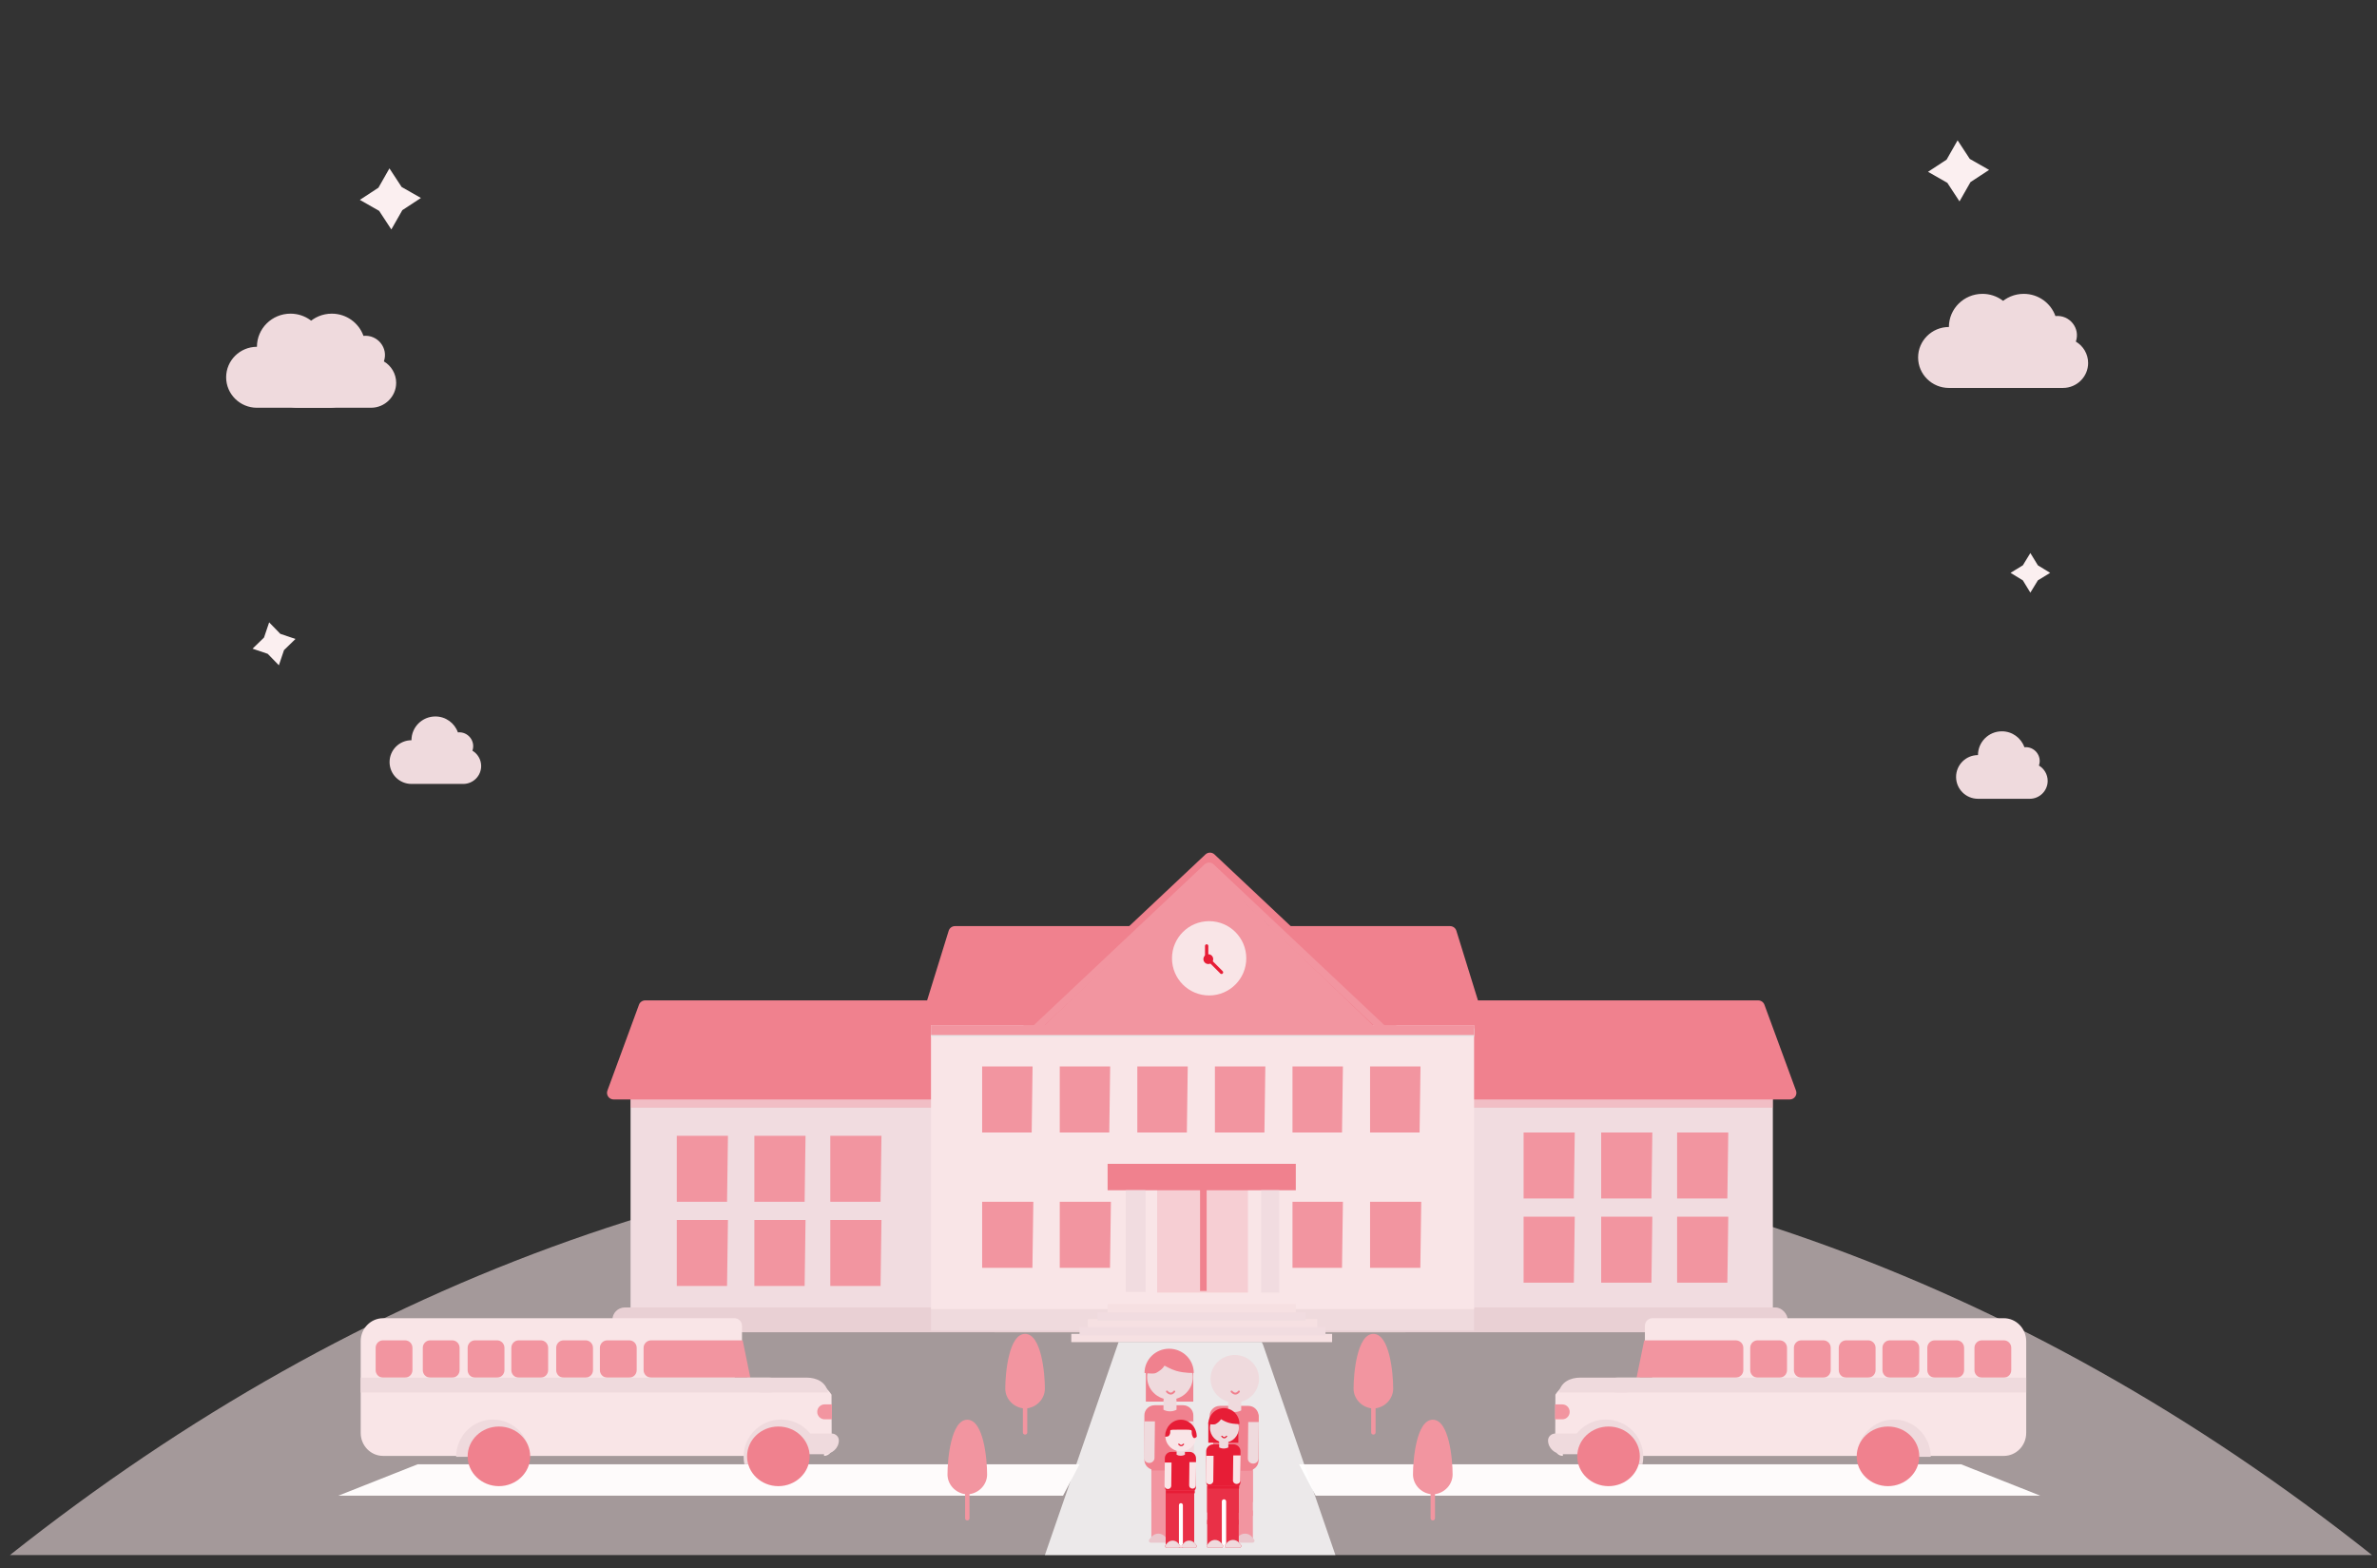 <?xml version="1.0" encoding="UTF-8"?>
<svg width="1440px" height="950px" viewBox="0 0 1440 950" version="1.1" xmlns="http://www.w3.org/2000/svg" xmlns:xlink="http://www.w3.org/1999/xlink">
    <rect x="0" y="0" width="1440" height="950" fill="#333333" stroke="none"/>
    <!-- Generator: Sketch 50 (54983) - http://www.bohemiancoding.com/sketch -->
    <title>landing - background</title>
    <desc>Created with Sketch.</desc>
    <defs>
        <path d="M145.416,18.434 L145.416,31.979 C145.416,34.473 147.413,36.494 149.875,36.494 L163.25,36.494 C165.713,36.494 167.709,34.473 167.709,31.979 L167.709,18.434 C167.709,15.941 165.713,13.919 163.25,13.919 L149.875,13.919 C147.413,13.919 145.416,15.941 145.416,18.434 Z" id="path-1"></path>
        <path d="M30.214,42.77 C28.297,44.666 26.196,46.382 23.941,47.891 L23.941,40.002 L30.214,40.002 L30.214,42.77 Z" id="path-3"></path>
        <path d="M30.47,42.589 C29.416,43.643 28.306,44.643 27.144,45.584 L27.144,40.002 L30.47,40.002 L30.47,42.589 Z" id="path-5"></path>
        <path d="M30.214,42.651 C28.296,44.546 26.196,46.261 23.941,47.77 L23.941,35.107 L30.214,35.107 L30.214,42.651 Z" id="path-7"></path>
        <path d="M30.47,42.47 C29.416,43.524 28.306,44.523 27.144,45.464 L27.144,35.107 L30.47,35.107 L30.47,42.47 Z" id="path-9"></path>
        <path d="M0.805,55.041 C2.939,55.005 5.035,54.816 7.082,54.483 L7.082,42.449 L0.805,42.449 L0.805,55.041 Z" id="path-11"></path>
        <path d="M0.805,55.056 C3.071,55.018 5.294,54.807 7.46,54.435 L7.46,41.75 L0.805,41.75 L0.805,55.056 Z" id="path-13"></path>
        <path d="M7.239,48.393 C5.712,49.911 4.04,51.285 2.244,52.494 L2.244,46.176 L7.239,46.176 L7.239,48.393 Z" id="path-15"></path>
        <path d="M7.443,48.248 C6.603,49.092 5.72,49.893 4.795,50.646 L4.795,46.176 L7.443,46.176 L7.443,48.248 Z" id="path-17"></path>
        <path d="M22.826,61.22 C24.525,61.191 26.194,61.039 27.823,60.773 L27.823,51.135 L22.826,51.135 L22.826,61.22 Z" id="path-19"></path>
        <path d="M22.826,61.231 C24.63,61.201 26.399,61.032 28.124,60.734 L28.124,50.575 L22.826,50.575 L22.826,61.231 Z" id="path-21"></path>
        <path d="M145.416,18.434 L145.416,31.979 C145.416,34.473 147.413,36.494 149.875,36.494 L163.25,36.494 C165.713,36.494 167.709,34.473 167.709,31.979 L167.709,18.434 C167.709,15.941 165.713,13.919 163.25,13.919 L149.875,13.919 C147.413,13.919 145.416,15.941 145.416,18.434 Z" id="path-23"></path>
    </defs>
    <g id="Finals" stroke="none" stroke-width="1" fill="none" fill-rule="evenodd">
        <g id="Skool-Tales--Landing" transform="translate(0, -109)">
            <g id="Hero" transform="translate(6, 41)">
                <g id="illustration" transform="translate(0, 153)">
                    <g id="background-clouds" transform="translate(131, 0)">
                        <path d="M149.197,369.737 C151.214,363.939 146.495,358.037 140.395,358.642 C138.417,353.028 133.062,349 126.746,349 C118.752,349 112.27,355.445 112.27,363.4 C104.939,363.4 99,369.344 99,376.635 C99,383.926 104.939,389.87 112.27,389.87 L143.635,389.87 C149.63,389.87 154.492,385 154.492,379.035 C154.492,375.095 152.364,371.624 149.197,369.737 Z" id="Stroke-1" fill="#EFDADD"></path>
                        <path d="M1098.197,378.737 C1100.214,372.939 1095.495,367.037 1089.395,367.642 C1087.417,362.028 1082.062,358 1075.746,358 C1067.752,358 1061.27,364.445 1061.27,372.4 C1053.939,372.4 1048,378.344 1048,385.635 C1048,392.926 1053.939,398.87 1061.27,398.87 L1092.635,398.87 C1098.63,398.87 1103.492,394 1103.492,388.035 C1103.492,384.095 1101.364,380.624 1098.197,378.737 Z" id="Stroke-1" fill="#EFDADD"></path>
                        <path d="M70.558,133.922 C73.393,125.835 66.76,117.604 58.185,118.448 C55.405,110.618 47.878,105 39,105 C27.763,105 18.652,113.989 18.652,125.083 C8.348,125.083 0,133.373 0,143.542 C0,153.711 8.348,162 18.652,162 L62.739,162 C71.167,162 78,155.208 78,146.889 C78,141.394 75.009,136.553 70.558,133.922 Z" id="Stroke-1" fill="#EFDADD"></path>
                        <path d="M95.558,133.922 C98.393,125.835 91.76,117.604 83.185,118.448 C80.405,110.618 72.878,105 64,105 C52.763,105 43.652,113.989 43.652,125.083 C33.348,125.083 25,133.373 25,143.542 C25,153.711 33.348,162 43.652,162 L87.739,162 C96.167,162 103,155.208 103,146.889 C103,141.394 100.009,136.553 95.558,133.922 Z" id="Stroke-1-Copy" fill="#EFDADD"></path>
                        <path d="M1095.558,121.922 C1098.393,113.835 1091.76,105.604 1083.185,106.448 C1080.405,98.618 1072.878,93 1064,93 C1052.763,93 1043.652,101.989 1043.652,113.083 C1033.348,113.083 1025,121.373 1025,131.542 C1025,141.711 1033.348,150 1043.652,150 L1087.739,150 C1096.167,150 1103,143.208 1103,134.889 C1103,129.394 1100.009,124.553 1095.558,121.922 Z" id="Stroke-1" fill="#EFDADD"></path>
                        <path d="M1120.558,121.922 C1123.393,113.835 1116.76,105.604 1108.185,106.448 C1105.405,98.618 1097.878,93 1089,93 C1077.763,93 1068.652,101.989 1068.652,113.083 C1058.348,113.083 1050,121.373 1050,131.542 C1050,141.711 1058.348,150 1068.652,150 L1112.739,150 C1121.167,150 1128,143.208 1128,134.889 C1128,129.394 1125.009,124.553 1120.558,121.922 Z" id="Stroke-1-Copy" fill="#EFDADD"></path>
                        <polygon id="Fill-17" fill="#FBEFF0" points="98.925 17 106.302 28.261 118 34.924 106.74 42.302 100.075 54 92.694 42.739 81 36.075 92.263 28.697"></polygon>
                        <polygon id="Fill-17-Copy" fill="#FBEFF0" points="1048.925 0 1056.302 11.261 1068 17.924 1056.74 25.302 1050.075 37 1042.694 25.739 1031 19.075 1042.263 11.697"></polygon>
                        <polygon id="Fill-18" fill="#FBEFF0" points="1093.003 250 1097.555 257.448 1105 262.002 1097.555 266.555 1093.003 274 1088.449 266.555 1081 262.002 1088.449 257.448"></polygon>
                        <polygon id="Fill-19" fill="#FBEFF0" points="22.95 301.187 16 307.947 25.186 311.053 31.948 318 35.05 308.815 42 302.055 32.816 298.949 26.052 292"></polygon>
                    </g>
                    <g id="land" transform="translate(0, 603)" fill="#F7E3E5" opacity="0.581">
                        <path d="M1431,254 C1217.44,84.667 978.94,0 715.5,0 C452.06,0 213.56,84.667 0,254 L1431,254 Z" id="Oval"></path>
                    </g>
                    <g id="school" transform="translate(361, 431)">
                        <path d="M357,57 L357,63" id="Stroke-7" stroke="#E71D36" stroke-width="2" stroke-linecap="round" stroke-linejoin="round"></path>
                        <polygon id="Fill-3" fill="#EFDADD" points="15 290 707 290 707 276 15 276"></polygon>
                        <rect id="Rectangle-4-Copy-8" fill="#E9D0D4" x="4" y="276" width="488" height="15" rx="7.5"></rect>
                        <rect id="Rectangle-4-Copy-9" fill="#E9D0D4" x="228" y="276" width="488" height="15" rx="7.5"></rect>
                        <polygon id="Fill-4" fill="#EFDADD" points="197 290 526 290 526 276 197 276"></polygon>
                        <polygon id="Fill-5" fill="#F1DCE0" points="15 276 707 276 707 131 15 131"></polygon>
                        <polygon id="Fill-5-Copy" fill="#F6E0E2" points="510 272 520 272 520 131 510 131"></polygon>
                        <polygon id="Fill-8" fill="#F295A0" opacity="0.418" points="15 155 707 155 707 149 15 149"></polygon>
                        <path d="M20.1,92.619 L0.979,144.619 C0.216,146.693 1.279,148.992 3.352,149.754 C3.794,149.917 4.262,150 4.733,150 L717.267,150 C719.476,150 721.267,148.209 721.267,146 C721.267,145.529 721.184,145.062 721.021,144.619 L701.9,92.619 C701.321,91.046 699.822,90 698.145,90 L23.855,90 C22.178,90 20.679,91.046 20.1,92.619 Z" id="Fill-9" fill="#F0818E"></path>
                        <polygon id="Fill-10" fill="#F9E5E7" points="197 277 526 277 526 101 197 101"></polygon>
                        <path d="M211.539,45 L511.461,45 C513.214,45 514.762,46.142 515.281,47.816 L533,105 L190,105 L207.719,47.816 C208.238,46.142 209.786,45 211.539,45 Z" id="Fill-11" fill="#F0818E"></path>
                        <polygon id="Fill-12" fill="#E6E6E6" points="197 112 526 112 526 107 197 107"></polygon>
                        <path d="M368.74,1.578 L484,110 L470.801,110 L366,10.777 L261.199,110 L248,110 L363.259,1.578 C364.799,0.129 367.2,0.129 368.74,1.578 Z" id="Fill-16" fill="#F0818E"></path>
                        <polygon id="Fill-17" fill="#F295A0" points="365.319 9.557 264.918 106 465.721 106"></polygon>
                        <path d="M365.501,42 L365.503,42 L365.506,42 L365.509,42 C365.536,42 365.563,42.001 365.59,42.001 L365.592,42.001 L365.598,42.001 L365.6,42.001 L365.603,42.001 L365.605,42.001 L365.608,42.001 L365.61,42.001 L365.613,42.001 L365.616,42.001 L365.618,42.001 L365.621,42.001 L365.624,42.002 L365.626,42.002 L365.629,42.002 L365.631,42.002 L365.634,42.002 L365.637,42.002 L365.643,42.002 L365.646,42.002 L365.648,42.002 L365.651,42.002 L365.654,42.002 L365.656,42.002 L365.659,42.002 L365.661,42.002 L365.664,42.002 L365.666,42.002 L365.669,42.002 C378.017,42.093 388,52.129 388,64.499 C388,76.87 378.017,86.907 365.669,86.998 L365.666,86.998 L365.664,86.998 L365.661,86.998 L365.659,86.998 L365.656,86.998 L365.654,86.998 L365.651,86.998 L365.648,86.998 L365.646,86.998 L365.643,86.998 L365.637,86.998 L365.634,86.998 L365.631,86.998 L365.629,86.999 L365.626,86.999 L365.624,86.999 L365.621,86.999 L365.618,86.999 L365.616,86.999 L365.613,86.999 L365.61,86.999 L365.608,86.999 L365.605,86.999 L365.603,86.999 L365.6,86.999 L365.598,86.999 L365.592,86.999 L365.59,86.999 L365.509,87 L365.506,87 L365.503,87 L365.501,87 C353.073,87 343,76.927 343,64.499 C343,52.073 353.073,42 365.501,42" id="Fill-18" fill="#F9E5E7"></path>
                        <path d="M373,73 L366,66" id="Stroke-3" stroke="#E71D36" stroke-width="2" stroke-linecap="round" stroke-linejoin="round"></path>
                        <path d="M367,65 C367,66.104 366.102,67 365,67 C363.894,67 363,66.104 363,65 C363,63.896 363.894,63 365,63 C366.102,63 367,63.896 367,65 Z" id="Stroke-5" stroke="#E71D36" stroke-width="2" fill="#E71D36" stroke-linecap="round" stroke-linejoin="round"></path>
                        <path d="M364,57 L364,63" id="Stroke-7" stroke="#E71D36" stroke-width="2" stroke-linecap="round" stroke-linejoin="round"></path>
                        <polygon id="Fill-28" fill="#F6E0E2" points="282 297 440 297 440 292 282 292"></polygon>
                        <polygon id="Fill-30" fill="#F1DCE0" points="287 293 436 293 436 288 287 288"></polygon>
                        <polygon id="Fill-31" fill="#F6E0E2" points="292 288 431 288 431 283 292 283"></polygon>
                        <polygon id="Fill-32" fill="#F1DCE0" points="298 284 424 284 424 279 298 279"></polygon>
                        <polygon id="Fill-33" fill="#F6E0E2" points="304 279 418 279 418 274 304 274"></polygon>
                        <path d="M389,216 L389,267 L334,267 L334,203 L388.999,203 L388.999,216 Z" id="Combined-Shape" fill="#F6CED3"></path>
                        <polygon id="Fill-36" fill="#F0818E" points="304 189 304 197.091 304 205 418 205 418 197.091 418 189"></polygon>
                        <polygon id="Fill-39" fill="#F1DCE0" points="326.617 205 320.936 205 315 205 315 266.59 320.936 266.59 326.617 266.59 327 267 327 205.083"></polygon>
                        <polygon id="Fill-40" fill="#F1DCE0" points="402.732 205 397 205 397 267 402.732 267 408 267 408 205"></polygon>
                        <path d="M286.797,85.208 L329.579,44.711 L333.994,40.532 L360.609,15.338 L365.499,10.71 L397.006,40.532 L401.42,44.711 L444.202,85.208 L448.618,89.387 L460.145,100.298 L464.35,104.278 L470.395,110 L477,110 L470.924,104.278 L466.696,100.298 L455.108,89.387 L450.668,85.208 L407.657,44.711 L403.218,40.532 L368.222,7.582 C366.681,6.132 364.278,6.132 362.737,7.583 L327.754,40.532 L323.318,44.711 L280.322,85.208 L275.884,89.387 L264.3,100.298 L260.074,104.278 L254,110 L260.605,110 L266.65,104.278 L270.855,100.298 L282.382,89.387 L286.797,85.208 Z" id="Fill-85" fill="#F295A0"></path>
                        <polygon id="Fill-86" fill="#EFDADD" points="203 290 282 290 282 283 203 283"></polygon>
                        <polyline id="Fill-90" fill="#F295A0" points="526 111 526 105 197 105 197 111"></polyline>
                        <path d="M362,201 L362,266" id="Path-2" stroke="#F0818E" stroke-width="4"></path>
                        <polygon id="Stroke-50" fill="#F295A0" points="74 172 43 172 43 212 73.446 212"></polygon>
                        <polygon id="Stroke-50-Copy-2" fill="#F295A0" points="167 172 136 172 136 212 166.446 212"></polygon>
                        <polygon id="Stroke-50-Copy" fill="#F295A0" points="74 223 43 223 43 263 73.446 263"></polygon>
                        <polygon id="Stroke-50-Copy-5" fill="#F295A0" points="121 223 90 223 90 263 120.446 263"></polygon>
                        <polygon id="Stroke-50-Copy-3" fill="#F295A0" points="167 223 136 223 136 263 166.446 263"></polygon>
                        <polygon id="Stroke-50-Copy-4" fill="#F295A0" points="121 172 90 172 90 212 120.446 212"></polygon>
                        <polygon id="Stroke-50-Copy-12" fill="#F295A0" points="259 212 228 212 228 252 258.446 252"></polygon>
                        <polygon id="Stroke-50-Copy-14" fill="#F295A0" points="306 212 275 212 275 252 305.446 252"></polygon>
                        <polygon id="Stroke-50-Copy-13" fill="#F295A0" points="494 212 463 212 463 252 493.446 252"></polygon>
                        <polygon id="Stroke-50-Copy-6" fill="#F295A0" points="258.546 130 228 130 228 170.001 258 170.001"></polygon>
                        <polygon id="Stroke-50-Copy-7" fill="#F295A0" points="305.546 130 275 130 275 170.001 305 170.001"></polygon>
                        <polygon id="Stroke-50-Copy-8" fill="#F295A0" points="352.546 130 322 130 322 170.001 352 170.001"></polygon>
                        <polygon id="Stroke-50-Copy-9" fill="#F295A0" points="399.546 130 369 130 369 170.001 399 170.001"></polygon>
                        <polygon id="Stroke-50-Copy-10" fill="#F295A0" points="446.546 130 416 130 416 170.001 446 170.001"></polygon>
                        <polygon id="Stroke-50-Copy-15" fill="#F295A0" points="446.546 212 416 212 416 252.001 446 252.001"></polygon>
                        <polygon id="Stroke-50-Copy-11" fill="#F295A0" points="493.546 130 463 130 463 170.001 493 170.001"></polygon>
                        <polygon id="Stroke-50" fill="#F295A0" points="587 170 556 170 556 210 586.446 210"></polygon>
                        <polygon id="Stroke-50-Copy-2" fill="#F295A0" points="680 170 649 170 649 210 679.446 210"></polygon>
                        <polygon id="Stroke-50-Copy" fill="#F295A0" points="587 221 556 221 556 261 586.446 261"></polygon>
                        <polygon id="Stroke-50-Copy-5" fill="#F295A0" points="634 221 603 221 603 261 633.446 261"></polygon>
                        <polygon id="Stroke-50-Copy-3" fill="#F295A0" points="680 221 649 221 649 261 679.446 261"></polygon>
                        <polygon id="Stroke-50-Copy-4" fill="#F295A0" points="634 170 603 170 603 210 633.446 210"></polygon>
                    </g>
                    <g id="tree" transform="translate(199, 713)">
                        <g id="road">
                            <polygon id="Rectangle-Copy" fill="#FEFBFB" transform="translate(806.5, 98.5) scale(-1, 1) translate(-806.5, -98.5) " points="630 89 1031 89 1021 108 582 108"></polygon>
                            <g id="bus-1" transform="translate(877.5, 51.5) scale(-1, 1) translate(-877.5, -51.5) translate(732, 0)">
                                <g id="Group-5">
                                    <g id="Group-49">
                                        <path d="M285.737,46.853 C285.879,46.853 279.642,37.586 272.149,37.586 L231.385,37.586 C229.801,37.653 228.425,37.653 226.856,37.653 L231.509,14.417 L231.509,5.15 C231.509,2.591 229.481,0.516 226.98,0.516 L14.101,0.516 C6.597,0.516 0.513,6.739 0.513,14.417 L0.513,70.022 C0.513,77.7 6.597,83.923 14.101,83.923 L249.39,83.923 L267.743,83.923 L281.207,74.656 L281.207,83.898 C283.835,83.923 285.861,81.849 285.861,79.29 L285.737,46.853 Z" id="Shape" fill="#F9E5E7" fill-rule="nonzero"></path>
                                        <path d="M80.628,61.891 C68.316,61.891 58.335,71.998 58.335,84.465 L102.921,84.465 C102.921,71.998 92.94,61.891 80.628,61.891 Z" id="Shape" fill="#EFDADD" fill-rule="nonzero"></path>
                                        <path d="M65.302,18.434 L65.302,31.979 C65.302,34.473 67.298,36.494 69.76,36.494 L83.136,36.494 C85.598,36.494 87.594,34.473 87.594,31.979 L87.594,18.434 C87.594,15.941 85.598,13.919 83.136,13.919 L69.76,13.919 C67.298,13.919 65.302,15.941 65.302,18.434 Z" id="Shape" fill="#F295A0" fill-rule="nonzero"></path>
                                        <path d="M91.774,18.434 L91.774,31.979 C91.774,34.473 93.771,36.494 96.233,36.494 L109.608,36.494 C112.071,36.494 114.067,34.473 114.067,31.979 L114.067,18.434 C114.067,15.941 112.071,13.919 109.608,13.919 L96.233,13.919 C93.771,13.919 91.774,15.941 91.774,18.434 Z" id="Shape" fill="#F295A0" fill-rule="nonzero"></path>
                                        <path d="M38.132,18.434 L38.132,31.979 C38.132,34.473 40.129,36.494 42.591,36.494 L55.966,36.494 C58.429,36.494 60.425,34.473 60.425,31.979 L60.425,18.434 C60.425,15.941 58.429,13.919 55.966,13.919 L42.591,13.919 C40.129,13.919 38.132,15.941 38.132,18.434 Z" id="Shape" fill="#F295A0" fill-rule="nonzero"></path>
                                        <path d="M9.57,18.434 L9.57,31.979 C9.57,34.473 11.566,36.494 14.028,36.494 L27.404,36.494 C29.866,36.494 31.862,34.473 31.862,31.979 L31.862,18.434 C31.862,15.941 29.866,13.919 27.404,13.919 L14.028,13.919 C11.566,13.919 9.57,15.941 9.57,18.434 Z" id="Shape" fill="#F295A0" fill-rule="nonzero"></path>
                                        <path d="M118.944,18.434 L118.944,31.979 C118.944,34.473 120.94,36.494 123.402,36.494 L136.778,36.494 C139.24,36.494 141.236,34.473 141.236,31.979 L141.236,18.434 C141.236,15.941 139.24,13.919 136.778,13.919 L123.402,13.919 C120.94,13.919 118.944,15.941 118.944,18.434 Z" id="Shape" fill="#F295A0" fill-rule="nonzero"></path>
                                        <path d="M231.929,13.919 L231.803,13.919 L176.498,13.919 C173.953,13.919 171.889,15.941 171.889,18.434 L171.889,31.979 C171.889,34.473 173.953,36.494 176.498,36.494 L236.538,36.494 C236.538,36.258 231.929,13.919 231.929,13.919 Z" id="Shape" fill="#F295A0" fill-rule="nonzero"></path>
                                        <mask id="mask-2" fill="white">
                                            <use xlink:href="#path-1"></use>
                                        </mask>
                                        <use id="Mask" fill="#F295A0" fill-rule="nonzero" xlink:href="#path-1"></use>
                                        <path d="" id="Fill-58" fill="#E71D36"></path>
                                        <path d="M285.962,52.72 L281.513,52.72 C279.064,52.72 277.083,54.741 277.083,57.235 C277.083,59.728 279.064,61.75 281.513,61.75 L286,61.75 L285.962,52.72 Z" id="Shape" fill="#F295A0" fill-rule="nonzero"></path>
                                        <path d="M270.522,36.494 L234.587,36.494 C234.587,41.481 238.579,45.524 243.505,45.524 L283.632,45.524 C282.402,39.332 276.995,36.494 270.522,36.494 Z" id="Shape" fill="#EFDADD" fill-rule="nonzero"></path>
                                        <path d="M0.513,45.524 L247.909,45.524 C251.636,45.524 254.651,43.502 254.651,41.009 C254.651,38.516 251.635,36.494 247.909,36.494 L0.513,36.494 L0.513,45.524 Z" id="Shape" fill="#EFDADD" fill-rule="nonzero"></path>
                                        <ellipse id="Oval" fill="#F0818E" fill-rule="nonzero" cx="84.25" cy="84.183" rx="18.949" ry="18.06"></ellipse>
                                        <path d="M277.083,78.977 C274.611,69.177 265.775,61.891 255.167,61.891 C242.647,61.891 232.497,71.998 232.497,84.465 C232.497,86.012 232.657,87.521 232.954,88.98 L250.509,88.98 L250.52,84.465 L268.892,84.465 L277.083,78.977 Z" id="Shape" fill="#EFDADD" fill-rule="nonzero"></path>
                                        <path d="M285.739,70.356 L263.411,70.356 C260.956,70.356 258.97,72.225 258.97,74.53 C258.97,76.835 260.956,78.703 263.411,78.703 L272.415,78.703 C269.96,78.703 267.974,80.572 267.974,82.877 C267.974,85.181 269.96,82.877 272.415,82.877 L281.298,82.877 C286.194,82.877 290.18,79.133 290.18,74.53 C290.18,72.225 288.193,70.356 285.739,70.356 Z" id="Shape" fill="#EFDADD" fill-rule="nonzero"></path>
                                        <ellipse id="Oval" fill="#F0818E" fill-rule="nonzero" cx="253.536" cy="84.183" rx="18.949" ry="18.06"></ellipse>
                                    </g>
                                </g>
                            </g>
                            <polygon id="Fill-1" fill-opacity="0.787" fill="#FFFFFF" points="560.159 16.588 559.377 15 472.623 15 428 144 604 144"></polygon>
                            <polygon id="Rectangle" fill="#FEFBFB" points="48 89 449 89 439 108 0 108"></polygon>
                        </g>
                        <path d="M416,71 C415.2,71 414.667,70.469 414.667,69.674 L414.667,55.087 C408.8,54.291 404,49.252 404,43.152 C404,33.87 406.133,10 416,10 C425.867,10 428,33.87 428,43.152 C428,49.252 423.2,54.291 417.333,55.087 L417.333,69.674 C417.333,70.469 416.8,71 416,71 Z" id="Path" fill="#F295A0"></path>
                        <path d="M381,123 C380.2,123 379.667,122.469 379.667,121.674 L379.667,107.087 C373.8,106.291 369,101.252 369,95.152 C369,85.87 371.133,62 381,62 C390.867,62 393,85.87 393,95.152 C393,101.252 388.2,106.291 382.333,107.087 L382.333,121.674 C382.333,122.469 381.8,123 381,123 Z" id="Path-Copy-2" fill="#F295A0"></path>
                        <path d="M663,123 C662.2,123 661.667,122.469 661.667,121.674 L661.667,107.087 C655.8,106.291 651,101.252 651,95.152 C651,85.87 653.133,62 663,62 C672.867,62 675,85.87 675,95.152 C675,101.252 670.2,106.291 664.333,107.087 L664.333,121.674 C664.333,122.469 663.8,123 663,123 Z" id="Path-Copy-3" fill="#F295A0"></path>
                    </g>
                    <g id="parents" transform="translate(687, 732)">
                        <g id="man" transform="translate(39, 3)">
                            <mask id="mask-4" fill="white">
                                <use xlink:href="#path-3"></use>
                            </mask>
                            <g id="Clip-7"></g>
                            <mask id="mask-6" fill="white">
                                <use xlink:href="#path-5"></use>
                            </mask>
                            <g id="Clip-10"></g>
                            <mask id="mask-8" fill="white">
                                <use xlink:href="#path-7"></use>
                            </mask>
                            <g id="Clip-13"></g>
                            <path d="M27.252,35.107 C25.606,35.09 24.244,36.399 24.227,38.016 L23.941,64.248 C23.924,65.865 25.256,67.203 26.903,67.22 C28.549,67.237 29.911,65.928 29.928,64.311 L30.214,38.079 C30.232,36.462 28.899,35.125 27.252,35.107" id="Fill-12" fill="#F2987E"></path>
                            <mask id="mask-10" fill="white">
                                <use xlink:href="#path-9"></use>
                            </mask>
                            <g id="Clip-16"></g>
                            <path d="M27.157,67.22 C27.153,67.22 27.148,67.219 27.144,67.219 L27.494,35.108 C27.498,35.108 27.502,35.107 27.506,35.107 C29.153,35.125 30.487,36.378 30.47,37.893 L30.181,64.498 C30.164,66.012 28.803,67.237 27.157,67.22" id="Fill-15" fill="#F2987E"></path>
                            <path d="M24.243,70.785 C27.68,70.785 30.467,68.048 30.467,64.671 L30.467,37.726 C30.467,34.348 27.68,31.611 24.243,31.611 L7.03,31.611 C3.592,31.611 0.805,34.348 0.805,37.726 L0.805,64.671 C0.805,68.048 3.592,70.785 7.03,70.785 L24.243,70.785 Z" id="Fill-18" fill="#F0818E"></path>
                            <path d="M15.973,23.22 C18.158,23.22 19.929,25.921 19.929,29.252 L19.929,34.361 C18.789,34.974 17.432,35.33 15.973,35.33 C14.515,35.33 13.158,34.974 12.017,34.361 L12.017,29.252 C12.017,25.921 13.789,23.22 15.973,23.22" id="Fill-30" fill="#EFDADD"></path>
                            <mask id="mask-12" fill="white">
                                <use xlink:href="#path-11"></use>
                            </mask>
                            <g id="Clip-35"></g>
                            <mask id="mask-14" fill="white">
                                <use xlink:href="#path-13"></use>
                            </mask>
                            <g id="Clip-38"></g>
                            <path d="M1.339,15.215 C1.339,23.183 7.914,29.643 16.028,29.643 C24.139,29.643 30.716,23.183 30.716,15.215 C30.716,7.247 24.139,0.787 16.028,0.787 C7.914,0.787 1.339,7.247 1.339,15.215" id="Fill-40" fill="#EFDADD"></path>
                            <path d="M30.596,41.4 L30.345,63.588 C30.326,65.252 28.87,66.6 27.109,66.582 C25.348,66.564 23.922,65.188 23.941,63.523 L24.191,41.4 L30.596,41.4 Z" id="Fill-56-Copy" fill="#EFDADD"></path>
                            <path d="M3.676,66.932 C1.915,66.914 0.489,65.538 0.509,63.873 L0.759,41.75 C3.878,58.549 4.851,66.943 3.676,66.932 Z" id="Fill-37" fill="#F9E5E7"></path>
                            <path d="M14.093,22.929 C15.675,24.61 17.158,24.61 18.542,22.929" id="Path-3-Copy-2" stroke="#F0818E" stroke-width="1.176" stroke-linecap="round"></path>
                            <mask id="mask-16" fill="white">
                                <use xlink:href="#path-15"></use>
                            </mask>
                            <g id="Clip-7"></g>
                            <mask id="mask-18" fill="white">
                                <use xlink:href="#path-17"></use>
                            </mask>
                            <g id="Clip-10"></g>
                            <path d="M5.921,98.25 C5.688,98.25 5.5,98.111 5.5,97.939 L5.5,71 L27,71 L27,97.939 C27,98.111 26.812,98.25 26.579,98.25 L5.921,98.25 Z" id="Fill-1" fill="#F295A0"></path>
                            <path d="M5.921,90 L26.579,90 C26.812,90 27,89.81 27,89.576 L27,71 L5.5,71 L5.5,89.576 C5.5,89.81 5.688,90 5.921,90" id="Fill-11" fill="#F295A0"></path>
                            <polygon id="Fill-14" fill="#F295A0" points="5.5 114 27 114 27 95 5.5 95"></polygon>
                            <path d="M14.5,115 L17.5,115 L17.5,83 C17.5,82.172 16.828,81.5 16,81.5 L16,81.5 C15.172,81.5 14.5,82.172 14.5,83 L14.5,115 Z" id="Fill-15" fill="#FFFFFF"></path>
                            <path d="M26.764,114.5 L17.736,114.5 C16.688,114.5 16.117,113.286 16.791,112.49 L18.134,110.903 C20.281,108.366 24.219,108.366 26.366,110.903 L27.709,112.49 C28.383,113.286 27.812,114.5 26.764,114.5" id="Fill-20" fill="#EAC7CD"></path>
                            <path d="M14.264,114.5 L5.236,114.5 C4.188,114.5 3.617,113.286 4.291,112.49 L5.634,110.903 C7.781,108.366 11.719,108.366 13.866,110.903 L15.209,112.49 C15.883,113.286 15.312,114.5 14.264,114.5" id="Fill-21" fill="#EAC7CD"></path>
                            <polygon id="Fill-22" fill="#F0818E" points="5.5 71 27 71 27 69 5.5 69"></polygon>
                        </g>
                        <g id="woman">
                            <polygon id="Fill-44" fill="#F0818E" points="1.156 32.041 29.891 32.041 29.891 13.136 1.156 13.136"></polygon>
                            <path d="M26.75,37.917 C25.103,37.9 23.741,39.209 23.724,40.826 L23.438,67.057 C23.421,68.675 24.754,70.012 26.4,70.03 C28.047,70.047 29.409,68.738 29.426,67.12 L29.711,40.889 C29.729,39.271 28.396,37.935 26.75,37.917" id="Fill-48" fill="#F2987E"></path>
                            <path d="M23.613,70.031 C23.609,70.031 23.604,70.031 23.6,70.031 L23.949,37.919 C23.954,37.919 23.958,37.919 23.962,37.919 C25.609,37.936 26.943,39.19 26.926,40.704 L26.637,67.309 C26.62,68.824 25.259,70.049 23.613,70.031" id="Fill-49" fill="#F2987E"></path>
                            <path d="M23.709,73.402 C27.147,73.402 29.934,70.665 29.934,67.288 L29.934,40.342 C29.934,36.965 27.147,34.228 23.709,34.228 L6.496,34.228 C3.059,34.228 0.272,36.965 0.272,40.342 L0.272,67.288 C0.272,70.665 3.059,73.402 6.496,73.402 L23.709,73.402 Z" id="Fill-50" fill="#F0818E"></path>
                            <path d="M9.947,70.852 L21.574,70.852 L21.574,39.708 C21.574,37.219 18.958,35.182 15.761,35.182 C12.563,35.182 9.947,37.219 9.947,39.708 L9.947,70.852 Z" id="Fill-53" fill="#F0818E"></path>
                            <path d="M15.794,25.813 C17.979,25.813 19.75,28.513 19.75,31.844 L19.75,36.953 C18.61,37.566 17.253,37.923 15.794,37.923 C14.336,37.923 12.979,37.566 11.838,36.953 L11.838,31.844 C11.838,28.513 13.61,25.813 15.794,25.813" id="Fill-54" fill="#EFDADD"></path>
                            <path d="M6.655,44 L6.404,66.188 C6.386,67.852 4.929,69.2 3.168,69.182 C1.407,69.164 -0.019,67.788 0,66.123 L0.25,44 L6.655,44 Z" id="Fill-56" fill="#EFDADD"></path>
                            <path d="M1.949,17.218 C1.949,24.724 8.144,30.808 15.786,30.808 C23.427,30.808 29.621,24.724 29.621,17.218 C29.621,9.713 23.427,3.628 15.786,3.628 C8.144,3.628 1.949,9.713 1.949,17.218" id="Fill-57" fill="#EFDADD"></path>
                            <path d="M12.441,10.221 C12.441,10.221 11.493,12.469 7.366,14.652 C5.717,15.524 0.356,14.652 0.356,14.652 C0.356,6.56 7.035,0 15.274,0 C23.512,0 30.19,6.56 30.19,14.652 C30.19,14.652 25.01,14.943 19.582,13.42 C16.498,12.555 12.441,10.221 12.441,10.221" id="Fill-58" fill="#F0818E"></path>
                            <path d="M13.941,25.929 C15.523,27.61 17.006,27.61 18.39,25.929" id="Path-3-Copy" stroke="#F0818E" stroke-width="1.176" stroke-linecap="round"></path>
                            <mask id="mask-20" fill="white">
                                <use xlink:href="#path-19"></use>
                            </mask>
                            <g id="Clip-35"></g>
                            <mask id="mask-22" fill="white">
                                <use xlink:href="#path-21"></use>
                            </mask>
                            <g id="Clip-38"></g>
                            <path d="M4.921,93 L25.579,93 C25.812,93 26,92.81 26,92.576 L26,74 L4.5,74 L4.5,92.576 C4.5,92.81 4.688,93 4.921,93" id="Fill-11" fill="#F295A0"></path>
                            <polygon id="Fill-14" fill="#F295A0" points="4.5 117 26 117 26 91.818 4.5 91.818"></polygon>
                            <path d="M13.5,118 L16.5,118 L16.5,86 C16.5,85.172 15.828,84.5 15,84.5 L15,84.5 C14.172,84.5 13.5,85.172 13.5,86 L13.5,118 Z" id="Fill-15" fill="#FFFFFF"></path>
                            <path d="M25.764,117.5 L16.736,117.5 C15.688,117.5 15.117,116.286 15.791,115.49 L17.134,113.903 C19.281,111.366 23.219,111.366 25.366,113.903 L26.709,115.49 C27.383,116.286 26.812,117.5 25.764,117.5" id="Fill-20" fill="#EAC7CD"></path>
                            <path d="M13.264,117.5 L4.236,117.5 C3.188,117.5 2.617,116.286 3.291,115.49 L4.634,113.903 C6.781,111.366 10.719,111.366 12.866,113.903 L14.209,115.49 C14.883,116.286 14.312,117.5 13.264,117.5" id="Fill-21" fill="#EAC7CD"></path>
                            <polygon id="Fill-22" fill="#F0818E" points="4.5 74 26 74 26 72 4.5 72"></polygon>
                        </g>
                        <path d="M30,44 L30,66.123 C29.981,67.787 28.929,69.2 27.168,69.182 C25.407,69.164 23.981,67.788 24,66.123 L24.25,44 L30,44 Z" id="Fill-56-Copy-3" fill="#EFDADD"></path>
                    </g>
                    <g id="boy" transform="translate(699, 775)">
                        <g id="Group-25">
                            <path d="M15.588,44.434 C17.777,44.434 19.552,42.69 19.552,40.537 L19.552,23.363 C19.552,21.21 17.777,19.465 15.588,19.465 L4.625,19.465 C2.436,19.465 0.661,21.21 0.661,23.363 L0.661,40.537 C0.661,42.69 2.436,44.434 4.625,44.434 L15.588,44.434 Z" id="Fill-18" fill="#E71D36"></path>
                            <path d="M10.321,14.117 C11.713,14.117 12.841,15.838 12.841,17.961 L12.841,21.218 C12.114,21.608 11.25,21.836 10.321,21.836 C9.392,21.836 8.528,21.608 7.801,21.218 L7.801,17.961 C7.801,15.838 8.93,14.117 10.321,14.117" id="Fill-30" fill="#EFDADD"></path>
                            <path d="M1.001,9.942 C1.001,15.021 5.189,19.138 10.356,19.138 C15.522,19.138 19.711,15.021 19.711,9.942 C19.711,4.863 15.522,0.746 10.356,0.746 C5.189,0.746 1.001,4.863 1.001,9.942" id="Fill-40" fill="#F9E5E7"></path>
                            <path d="M19.634,25.705 L19.474,39.847 C19.462,40.908 18.535,41.767 17.413,41.756 C16.291,41.744 15.383,40.867 15.396,39.806 L15.555,25.705 L19.634,25.705 Z" id="Fill-56-Copy" fill="#F9E5E7"></path>
                            <path d="M4.71,25.927 L4.55,40.07 C4.539,41.131 3.611,41.989 2.489,41.978 C1.368,41.967 0.46,41.09 0.472,40.029 L0.631,25.927 L4.71,25.927 Z" id="Fill-37" fill="#F9E5E7"></path>
                            <path d="M9.124,14.859 C10.131,15.93 11.076,15.93 11.957,14.859" id="Path-3-Copy-2" stroke="#E71D36" stroke-width="0.753" stroke-linecap="round"></path>
                        </g>
                        <g id="Group-32" transform="translate(0.8, 42.98)">
                            <g id="Page-1-Copy-2">
                                <path d="M0.736,21.689 C0.551,21.689 0.4,21.578 0.4,21.441 L0.4,0 L17.6,0 L17.6,21.441 C17.6,21.578 17.449,21.689 17.264,21.689 L0.736,21.689 Z" id="Fill-1" fill="#F23950"></path>
                                <path d="M0.736,15.122 L17.264,15.122 C17.449,15.122 17.6,14.971 17.6,14.785 L17.6,0 L0.4,0 L0.4,14.785 C0.4,14.971 0.551,15.122 0.736,15.122" id="Fill-11" fill="#F23950"></path>
                                <polygon id="Fill-14" fill="#F23950" points="0.4 34.224 17.6 34.224 17.6 19.102 0.4 19.102"></polygon>
                                <path d="M8.4,34.224 L10.8,34.224 L10.8,8.761 C10.8,8.098 10.263,7.561 9.6,7.561 L9.6,7.561 C8.937,7.561 8.4,8.098 8.4,8.761 L8.4,34.224 Z" id="Fill-15" fill="#FFFFFF"></path>
                                <path d="M18.211,34.622 L10.989,34.622 C10.151,34.622 9.694,33.656 10.233,33.023 L11.307,31.76 C13.025,29.74 16.175,29.74 17.893,31.76 L18.967,33.023 C19.506,33.656 19.049,34.622 18.211,34.622" id="Fill-20" fill="#EFDADD"></path>
                                <path d="M8.211,34.622 L0.989,34.622 C0.151,34.622 -0.306,33.656 0.233,33.023 L1.307,31.76 C3.025,29.74 6.175,29.74 7.893,31.76 L8.967,33.023 C9.506,33.656 9.049,34.622 8.211,34.622" id="Fill-21" fill="#EFDADD"></path>
                            </g>
                            <path d="M0.736,21.689 C0.551,21.689 0.4,21.578 0.4,21.441 L0.4,0 L17.6,0 L17.6,21.441 C17.6,21.578 17.449,21.689 17.264,21.689 L0.736,21.689 Z" id="Fill-1" fill="#E93047"></path>
                            <path d="M0.736,21.689 C0.551,21.689 0.4,21.578 0.4,21.441 L0.4,0 L17.6,0 L17.6,21.441 C17.6,21.578 17.449,21.689 17.264,21.689 L0.736,21.689 Z" id="Path" fill="#E93047"></path>
                            <path d="M0.736,15.122 L17.264,15.122 C17.449,15.122 17.6,14.971 17.6,14.785 L17.6,0 L0.4,0 L0.4,14.785 C0.4,14.971 0.551,15.122 0.736,15.122" id="Fill-11" fill="#E93047"></path>
                            <path d="M0.736,15.122 L17.264,15.122 C17.449,15.122 17.6,14.971 17.6,14.785 L17.6,0 L0.4,0 L0.4,14.785 C0.4,14.971 0.551,15.122 0.736,15.122" id="Path" fill="#E93047"></path>
                            <polygon id="Fill-14" fill="#E93047" points="0.4 34.224 17.6 34.224 17.6 19.102 0.4 19.102"></polygon>
                            <polygon id="Path" fill="#E93047" points="0.4 34.224 17.6 34.224 17.6 19.102 0.4 19.102"></polygon>
                            <path d="M8.4,34.224 L10.8,34.224 L10.8,8.761 C10.8,8.098 10.263,7.561 9.6,7.561 L9.6,7.561 C8.937,7.561 8.4,8.098 8.4,8.761 L8.4,34.224 Z" id="Fill-15" fill="#E93047"></path>
                            <path d="M8.4,34.224 L10.8,34.224 L10.8,8.761 C10.8,8.098 10.263,7.561 9.6,7.561 L9.6,7.561 C8.937,7.561 8.4,8.098 8.4,8.761 L8.4,34.224 Z" id="Path" fill="#FFFFFF"></path>
                            <path d="M18.211,34.622 L10.989,34.622 C10.151,34.622 9.694,33.656 10.233,33.023 L11.307,31.76 C13.025,29.74 16.175,29.74 17.893,31.76 L18.967,33.023 C19.506,33.656 19.049,34.622 18.211,34.622" id="Fill-20" fill="#E93047"></path>
                            <path d="M18.211,34.622 L10.989,34.622 C10.151,34.622 9.694,33.656 10.233,33.023 L11.307,31.76 C13.025,29.74 16.175,29.74 17.893,31.76 L18.967,33.023 C19.506,33.656 19.049,34.622 18.211,34.622" id="Path" fill="#EFDADD"></path>
                            <path d="M8.211,34.622 L0.989,34.622 C0.151,34.622 -0.306,33.656 0.233,33.023 L1.307,31.76 C3.025,29.74 6.175,29.74 7.893,31.76 L8.967,33.023 C9.506,33.656 9.049,34.622 8.211,34.622" id="Fill-21" fill="#E93047"></path>
                            <path d="M8.211,34.622 L0.989,34.622 C0.151,34.622 -0.306,33.656 0.233,33.023 L1.307,31.76 C3.025,29.74 6.175,29.74 7.893,31.76 L8.967,33.023 C9.506,33.656 9.049,34.622 8.211,34.622" id="Path" fill="#EFDADD"></path>
                            <polygon id="Path" fill="#E71D36" points="0.8 1.592 18 1.592 18 0 0.8 0"></polygon>
                        </g>
                        <path d="M3.212,9.631 C2.661,10.431 0.8,10.27 0.8,10.27 C0.8,4.598 5.098,0 10.4,0 C15.702,0 20,4.598 20,10.27 C20,10.27 18.523,12.065 17.682,10.507 C15.321,6.129 20.347,6.019 10.4,6.019 C0.453,6.019 5.624,6.129 3.212,9.631 Z" id="Fill-58" fill="#E71D36"></path>
                    </g>
                    <g id="girl" transform="translate(724, 768)">
                        <g id="Group-43-Copy" transform="translate(0, 21)">
                            <g id="Group-25">
                                <path d="M17.146,27.812 C19.555,27.812 21.507,25.931 21.507,23.611 L21.507,5.094 C21.507,2.773 19.555,0.892 17.146,0.892 L5.087,0.892 C2.679,0.892 0.727,2.773 0.727,5.094 L0.727,23.611 C0.727,25.931 2.679,27.812 5.087,27.812 L17.146,27.812 Z" id="Fill-18" fill="#E71D36"></path>
                                <path d="M21.598,7.619 L21.422,22.866 C21.409,24.01 20.388,24.936 19.154,24.924 C17.921,24.911 16.922,23.966 16.935,22.822 L17.11,7.619 L21.598,7.619 Z" id="Fill-56-Copy" fill="#F9E5E7"></path>
                                <path d="M5.182,7.859 L5.005,23.107 C4.992,24.25 3.972,25.176 2.738,25.164 C1.504,25.152 0.506,24.206 0.519,23.062 L0.694,7.859 L5.182,7.859 Z" id="Fill-37" fill="#F9E5E7"></path>
                            </g>
                            <g id="Group-32" transform="translate(1, 26)">
                                <g id="Page-1-Copy-2">
                                    <path d="M0.805,23.534 C0.602,23.534 0.438,23.414 0.438,23.266 L0.438,0 L19.25,0 L19.25,23.266 C19.25,23.414 19.085,23.534 18.882,23.534 L0.805,23.534 Z" id="Fill-1" fill="#F23950"></path>
                                    <path d="M0.805,16.409 L18.882,16.409 C19.085,16.409 19.25,16.245 19.25,16.043 L19.25,0 L0.438,0 L0.438,16.043 C0.438,16.245 0.602,16.409 0.805,16.409" id="Fill-11" fill="#F23950"></path>
                                    <polygon id="Fill-14" fill="#F23950" points="0.438 37.136 19.25 37.136 19.25 20.727 0.438 20.727"></polygon>
                                    <path d="M9.188,37.136 L11.812,37.136 L11.812,9.517 C11.812,8.792 11.225,8.205 10.5,8.205 L10.5,8.205 C9.775,8.205 9.188,8.792 9.188,9.517 L9.188,37.136 Z" id="Fill-15" fill="#FFFFFF"></path>
                                    <path d="M19.918,37.568 L12.019,37.568 C11.102,37.568 10.603,36.52 11.192,35.832 L12.367,34.462 C14.246,32.27 17.691,32.27 19.57,34.462 L20.745,35.832 C21.335,36.52 20.835,37.568 19.918,37.568" id="Fill-20" fill="#EFDADD"></path>
                                    <path d="M8.981,37.568 L1.082,37.568 C0.165,37.568 -0.335,36.52 0.255,35.832 L1.43,34.462 C3.309,32.27 6.754,32.27 8.633,34.462 L9.808,35.832 C10.397,36.52 9.898,37.568 8.981,37.568" id="Fill-21" fill="#EFDADD"></path>
                                </g>
                                <path d="M0.805,23.534 C0.602,23.534 0.438,23.414 0.438,23.266 L0.438,0 L19.25,0 L19.25,23.266 C19.25,23.414 19.085,23.534 18.882,23.534 L0.805,23.534 Z" id="Fill-1" fill="#E93047"></path>
                                <path d="M0.805,23.534 C0.602,23.534 0.438,23.414 0.438,23.266 L0.438,0 L19.25,0 L19.25,23.266 C19.25,23.414 19.085,23.534 18.882,23.534 L0.805,23.534 Z" id="Path" fill="#E93047"></path>
                                <path d="M0.805,16.409 L18.882,16.409 C19.085,16.409 19.25,16.245 19.25,16.043 L19.25,0 L0.438,0 L0.438,16.043 C0.438,16.245 0.602,16.409 0.805,16.409" id="Fill-11" fill="#E93047"></path>
                                <path d="M0.805,16.409 L18.882,16.409 C19.085,16.409 19.25,16.245 19.25,16.043 L19.25,0 L0.438,0 L0.438,16.043 C0.438,16.245 0.602,16.409 0.805,16.409" id="Path" fill="#E93047"></path>
                                <polygon id="Fill-14" fill="#E93047" points="0.438 37.136 19.25 37.136 19.25 20.727 0.438 20.727"></polygon>
                                <polygon id="Path" fill="#E93047" points="0.438 37.136 19.25 37.136 19.25 20.727 0.438 20.727"></polygon>
                                <path d="M9.188,37.136 L11.812,37.136 L11.812,9.517 C11.812,8.792 11.225,8.205 10.5,8.205 L10.5,8.205 C9.775,8.205 9.188,8.792 9.188,9.517 L9.188,37.136 Z" id="Fill-15" fill="#E93047"></path>
                                <path d="M9.188,37.136 L11.812,37.136 L11.812,9.517 C11.812,8.792 11.225,8.205 10.5,8.205 L10.5,8.205 C9.775,8.205 9.188,8.792 9.188,9.517 L9.188,37.136 Z" id="Path" fill="#FFFFFF"></path>
                                <path d="M19.918,37.568 L12.019,37.568 C11.102,37.568 10.603,36.52 11.192,35.832 L12.367,34.462 C14.246,32.27 17.691,32.27 19.57,34.462 L20.745,35.832 C21.335,36.52 20.835,37.568 19.918,37.568" id="Fill-20" fill="#E93047"></path>
                                <path d="M19.918,37.568 L12.019,37.568 C11.102,37.568 10.603,36.52 11.192,35.832 L12.367,34.462 C14.246,32.27 17.691,32.27 19.57,34.462 L20.745,35.832 C21.335,36.52 20.835,37.568 19.918,37.568" id="Path" fill="#EFDADD"></path>
                                <path d="M8.981,37.568 L1.082,37.568 C0.165,37.568 -0.335,36.52 0.255,35.832 L1.43,34.462 C3.309,32.27 6.754,32.27 8.633,34.462 L9.808,35.832 C10.397,36.52 9.898,37.568 8.981,37.568" id="Fill-21" fill="#E93047"></path>
                                <path d="M8.981,37.568 L1.082,37.568 C0.165,37.568 -0.335,36.52 0.255,35.832 L1.43,34.462 C3.309,32.27 6.754,32.27 8.633,34.462 L9.808,35.832 C10.397,36.52 9.898,37.568 8.981,37.568" id="Path" fill="#EFDADD"></path>
                                <polygon id="Path" fill="#E71D36" points="0.875 1.727 19.688 1.727 19.688 0 0.875 0"></polygon>
                            </g>
                        </g>
                        <g id="Group-44" transform="translate(2, 8)" fill="#E71D36">
                            <polygon id="Fill-44" points="0 12.937 18.199 12.937 18.199 0.531 0 0.531"></polygon>
                        </g>
                        <g id="Group-45" transform="translate(8, 16)" fill="#EFDADD">
                            <path d="M3.353,0.126 C4.884,0.126 6.125,1.982 6.125,4.271 L6.125,7.782 C5.326,8.203 4.375,8.448 3.353,8.448 C2.331,8.448 1.381,8.203 0.581,7.782 L0.581,4.271 C0.581,1.982 1.823,0.126 3.353,0.126" id="Fill-30"></path>
                        </g>
                        <path d="M3,11.918 C3,16.844 6.923,20.837 11.763,20.837 C16.603,20.837 20.526,16.844 20.526,11.918 C20.526,6.993 16.603,3 11.763,3 C6.923,3 3,6.993 3,11.918" id="Fill-57" fill="#EFDADD"></path>
                        <path d="M9.654,6.708 C9.654,6.708 9.054,8.183 6.439,9.615 C5.395,10.188 2,9.615 2,9.615 C2,4.305 6.23,0 11.448,0 C16.666,0 20.895,4.305 20.895,9.615 C20.895,9.615 17.614,9.806 14.176,8.807 C12.223,8.239 9.654,6.708 9.654,6.708" id="Fill-58" fill="#E71D36"></path>
                        <path d="M10.233,17.062 C11.235,18.165 12.174,18.165 13.051,17.062" id="Path-3-Copy" stroke="#E71D36" stroke-width="0.753" stroke-linecap="round"></path>
                    </g>
                    <path d="M826,784 C825.2,784 824.667,783.469 824.667,782.674 L824.667,768.087 C818.8,767.291 814,762.252 814,756.152 C814,746.87 816.133,723 826,723 C835.867,723 838,746.87 838,756.152 C838,762.252 833.2,767.291 827.333,768.087 L827.333,782.674 C827.333,783.469 826.8,784 826,784 Z" id="Path-Copy" fill="#F295A0"></path>
                    <g id="bus-1" transform="translate(212, 713)">
                        <g id="Group-5">
                            <g id="Group-49">
                                <path d="M285.737,46.853 C285.879,46.853 279.642,37.586 272.149,37.586 L231.385,37.586 C229.801,37.653 228.425,37.653 226.856,37.653 L231.509,14.417 L231.509,5.15 C231.509,2.591 229.481,0.516 226.98,0.516 L14.101,0.516 C6.597,0.516 0.513,6.739 0.513,14.417 L0.513,70.022 C0.513,77.7 6.597,83.923 14.101,83.923 L249.39,83.923 L267.743,83.923 L281.207,74.656 L281.207,83.898 C283.835,83.923 285.861,81.849 285.861,79.29 L285.737,46.853 Z" id="Shape" fill="#F9E5E7" fill-rule="nonzero"></path>
                                <path d="M80.628,61.891 C68.316,61.891 58.335,71.998 58.335,84.465 L102.921,84.465 C102.921,71.998 92.94,61.891 80.628,61.891 Z" id="Shape" fill="#EFDADD" fill-rule="nonzero"></path>
                                <path d="M65.302,18.434 L65.302,31.979 C65.302,34.473 67.298,36.494 69.76,36.494 L83.136,36.494 C85.598,36.494 87.594,34.473 87.594,31.979 L87.594,18.434 C87.594,15.941 85.598,13.919 83.136,13.919 L69.76,13.919 C67.298,13.919 65.302,15.941 65.302,18.434 Z" id="Shape" fill="#F295A0" fill-rule="nonzero"></path>
                                <path d="M91.774,18.434 L91.774,31.979 C91.774,34.473 93.771,36.494 96.233,36.494 L109.608,36.494 C112.071,36.494 114.067,34.473 114.067,31.979 L114.067,18.434 C114.067,15.941 112.071,13.919 109.608,13.919 L96.233,13.919 C93.771,13.919 91.774,15.941 91.774,18.434 Z" id="Shape" fill="#F295A0" fill-rule="nonzero"></path>
                                <path d="M38.132,18.434 L38.132,31.979 C38.132,34.473 40.129,36.494 42.591,36.494 L55.966,36.494 C58.429,36.494 60.425,34.473 60.425,31.979 L60.425,18.434 C60.425,15.941 58.429,13.919 55.966,13.919 L42.591,13.919 C40.129,13.919 38.132,15.941 38.132,18.434 Z" id="Shape" fill="#F295A0" fill-rule="nonzero"></path>
                                <path d="M9.57,18.434 L9.57,31.979 C9.57,34.473 11.566,36.494 14.028,36.494 L27.404,36.494 C29.866,36.494 31.862,34.473 31.862,31.979 L31.862,18.434 C31.862,15.941 29.866,13.919 27.404,13.919 L14.028,13.919 C11.566,13.919 9.57,15.941 9.57,18.434 Z" id="Shape" fill="#F295A0" fill-rule="nonzero"></path>
                                <path d="M118.944,18.434 L118.944,31.979 C118.944,34.473 120.94,36.494 123.402,36.494 L136.778,36.494 C139.24,36.494 141.236,34.473 141.236,31.979 L141.236,18.434 C141.236,15.941 139.24,13.919 136.778,13.919 L123.402,13.919 C120.94,13.919 118.944,15.941 118.944,18.434 Z" id="Shape" fill="#F295A0" fill-rule="nonzero"></path>
                                <path d="M231.929,13.919 L231.803,13.919 L176.498,13.919 C173.953,13.919 171.889,15.941 171.889,18.434 L171.889,31.979 C171.889,34.473 173.953,36.494 176.498,36.494 L236.538,36.494 C236.538,36.258 231.929,13.919 231.929,13.919 Z" id="Shape" fill="#F295A0" fill-rule="nonzero"></path>
                                <mask id="mask-24" fill="white">
                                    <use xlink:href="#path-23"></use>
                                </mask>
                                <use id="Mask" fill="#F295A0" fill-rule="nonzero" xlink:href="#path-23"></use>
                                <path d="" id="Fill-58" fill="#E71D36"></path>
                                <path d="M285.962,52.72 L281.513,52.72 C279.064,52.72 277.083,54.741 277.083,57.235 C277.083,59.728 279.064,61.75 281.513,61.75 L286,61.75 L285.962,52.72 Z" id="Shape" fill="#F295A0" fill-rule="nonzero"></path>
                                <path d="M270.522,36.494 L234.587,36.494 C234.587,41.481 238.579,45.524 243.505,45.524 L283.632,45.524 C282.402,39.332 276.995,36.494 270.522,36.494 Z" id="Shape" fill="#EFDADD" fill-rule="nonzero"></path>
                                <path d="M0.513,45.524 L247.909,45.524 C251.636,45.524 254.651,43.502 254.651,41.009 C254.651,38.516 251.635,36.494 247.909,36.494 L0.513,36.494 L0.513,45.524 Z" id="Shape" fill="#EFDADD" fill-rule="nonzero"></path>
                                <ellipse id="Oval" fill="#F0818E" fill-rule="nonzero" cx="84.25" cy="84.183" rx="18.949" ry="18.06"></ellipse>
                                <path d="M277.083,78.977 C274.611,69.177 265.775,61.891 255.167,61.891 C242.647,61.891 232.497,71.998 232.497,84.465 C232.497,86.012 232.657,87.521 232.954,88.98 L250.509,88.98 L250.52,84.465 L268.892,84.465 L277.083,78.977 Z" id="Shape" fill="#EFDADD" fill-rule="nonzero"></path>
                                <path d="M285.739,70.356 L263.411,70.356 C260.956,70.356 258.97,72.225 258.97,74.53 C258.97,76.835 260.956,78.703 263.411,78.703 L272.415,78.703 C269.96,78.703 267.974,80.572 267.974,82.877 C267.974,85.181 269.96,82.877 272.415,82.877 L281.298,82.877 C286.194,82.877 290.18,79.133 290.18,74.53 C290.18,72.225 288.193,70.356 285.739,70.356 Z" id="Shape" fill="#EFDADD" fill-rule="nonzero"></path>
                                <ellipse id="Oval" fill="#F0818E" fill-rule="nonzero" cx="253.536" cy="84.183" rx="18.949" ry="18.06"></ellipse>
                            </g>
                        </g>
                    </g>
                </g>
            </g>
        </g>
    </g>
</svg>
